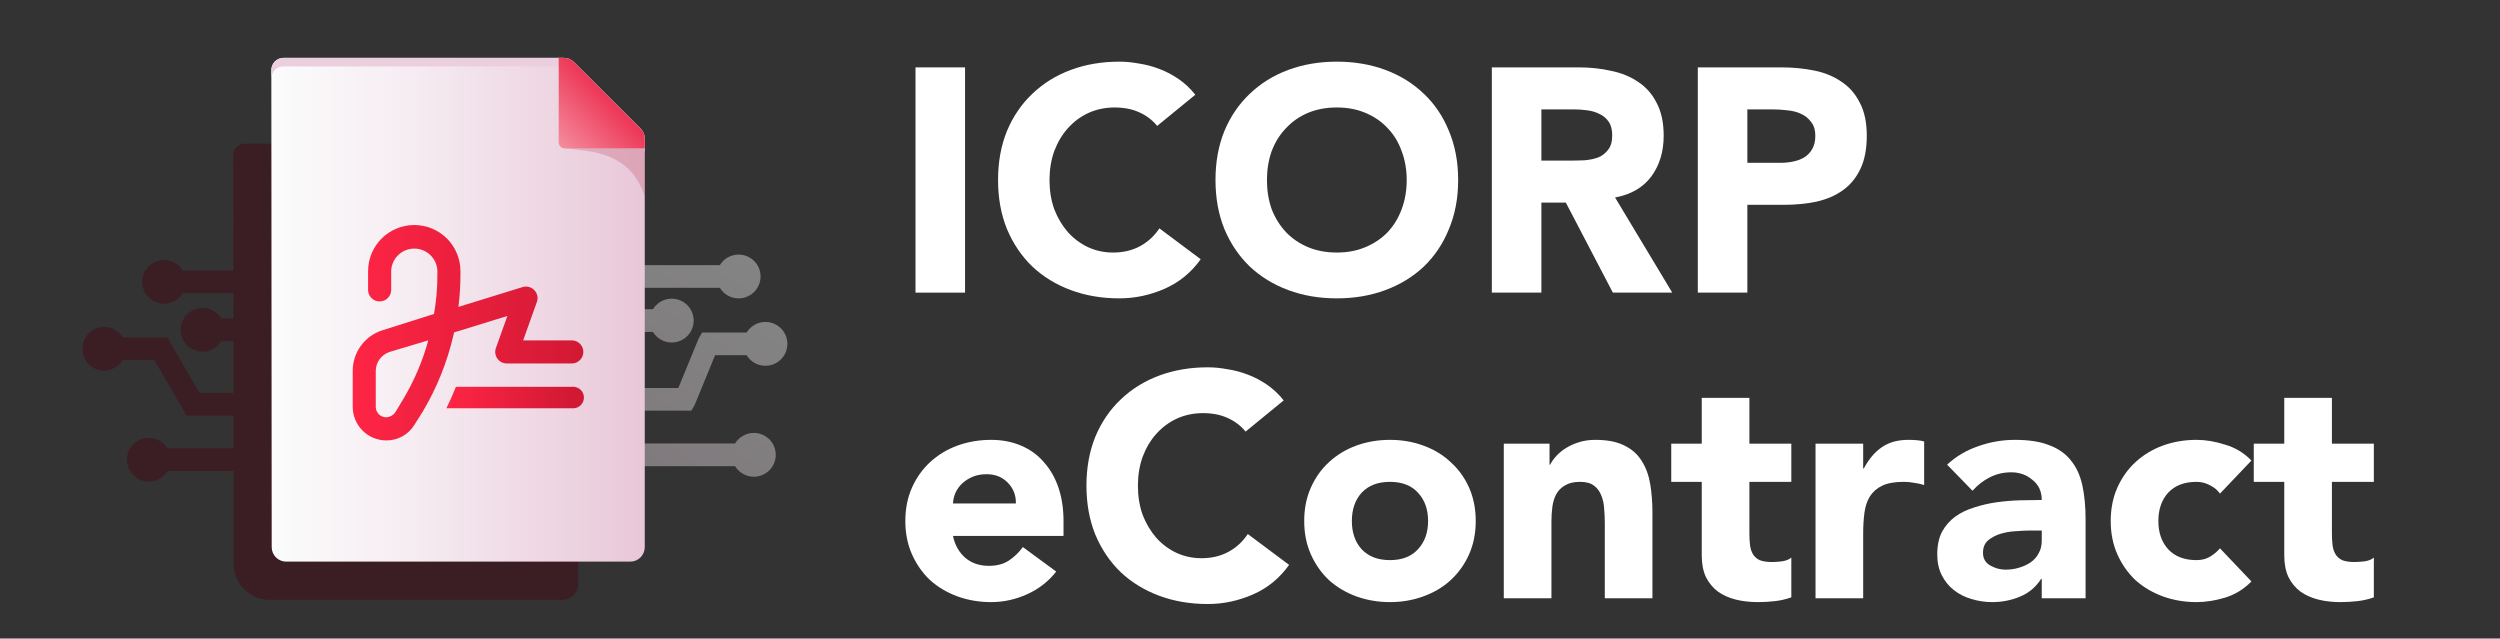 <svg width="787" height="201" viewBox="0 0 787 201" fill="none" xmlns="http://www.w3.org/2000/svg">
<rect x="0" y="0" width="787" height="201" fill="#333333" stroke="none"/>
<path d="M288.2 21.212H303.798V92.12H288.2V21.212Z" fill="white"/>
<path d="M364.282 39.64C362.748 37.77 360.849 36.335 358.582 35.333C356.382 34.332 353.816 33.831 350.883 33.831C347.95 33.831 345.217 34.398 342.684 35.533C340.217 36.669 338.051 38.271 336.185 40.341C334.385 42.344 332.952 44.748 331.885 47.552C330.885 50.356 330.385 53.394 330.385 56.666C330.385 60.004 330.885 63.076 331.885 65.88C332.952 68.618 334.385 71.021 336.185 73.091C337.984 75.094 340.084 76.663 342.484 77.798C344.95 78.933 347.583 79.501 350.383 79.501C353.583 79.501 356.416 78.833 358.882 77.498C361.349 76.162 363.382 74.293 364.982 71.889L377.98 81.604C374.981 85.811 371.181 88.915 366.581 90.918C361.982 92.921 357.249 93.923 352.383 93.923C346.85 93.923 341.751 93.055 337.084 91.319C332.418 89.583 328.385 87.113 324.986 83.908C321.586 80.636 318.92 76.697 316.987 72.09C315.12 67.482 314.187 62.341 314.187 56.666C314.187 50.99 315.12 45.849 316.987 41.242C318.92 36.635 321.586 32.729 324.986 29.524C328.385 26.253 332.418 23.749 337.084 22.013C341.751 20.277 346.85 19.409 352.383 19.409C354.383 19.409 356.449 19.609 358.582 20.01C360.782 20.343 362.915 20.911 364.982 21.712C367.115 22.514 369.148 23.582 371.081 24.917C373.014 26.253 374.747 27.888 376.28 29.825L364.282 39.64Z" fill="white"/>
<path d="M382.637 56.666C382.637 50.99 383.57 45.849 385.436 41.242C387.37 36.635 390.036 32.729 393.436 29.524C396.835 26.253 400.868 23.749 405.534 22.013C410.201 20.277 415.3 19.409 420.833 19.409C426.365 19.409 431.465 20.277 436.131 22.013C440.797 23.749 444.83 26.253 448.23 29.524C451.63 32.729 454.263 36.635 456.129 41.242C458.062 45.849 459.029 50.99 459.029 56.666C459.029 62.341 458.062 67.482 456.129 72.09C454.263 76.697 451.63 80.636 448.23 83.908C444.83 87.113 440.797 89.583 436.131 91.319C431.465 93.055 426.365 93.923 420.833 93.923C415.3 93.923 410.201 93.055 405.534 91.319C400.868 89.583 396.835 87.113 393.436 83.908C390.036 80.636 387.37 76.697 385.436 72.09C383.57 67.482 382.637 62.341 382.637 56.666ZM398.835 56.666C398.835 60.004 399.335 63.076 400.335 65.88C401.401 68.618 402.901 71.021 404.834 73.091C406.768 75.094 409.067 76.663 411.734 77.798C414.467 78.933 417.5 79.501 420.833 79.501C424.166 79.501 427.165 78.933 429.832 77.798C432.565 76.663 434.898 75.094 436.831 73.091C438.764 71.021 440.231 68.618 441.231 65.88C442.297 63.076 442.83 60.004 442.83 56.666C442.83 53.394 442.297 50.356 441.231 47.552C440.231 44.748 438.764 42.344 436.831 40.341C434.898 38.271 432.565 36.669 429.832 35.533C427.165 34.398 424.166 33.831 420.833 33.831C417.5 33.831 414.467 34.398 411.734 35.533C409.067 36.669 406.768 38.271 404.834 40.341C402.901 42.344 401.401 44.748 400.335 47.552C399.335 50.356 398.835 53.394 398.835 56.666Z" fill="white"/>
<path d="M469.631 21.212H497.028C500.628 21.212 504.027 21.579 507.227 22.313C510.493 22.981 513.326 24.149 515.726 25.819C518.192 27.421 520.126 29.624 521.525 32.429C522.992 35.166 523.725 38.605 523.725 42.745C523.725 47.752 522.425 52.025 519.826 55.564C517.226 59.036 513.426 61.239 508.427 62.174L526.425 92.12H507.727L492.928 63.777H485.229V92.12H469.631V21.212ZM485.229 50.556H494.428C495.828 50.556 497.295 50.523 498.828 50.456C500.428 50.323 501.861 50.022 503.127 49.555C504.394 49.021 505.427 48.22 506.227 47.151C507.094 46.083 507.527 44.581 507.527 42.644C507.527 40.842 507.16 39.406 506.427 38.338C505.694 37.269 504.76 36.468 503.627 35.934C502.494 35.333 501.194 34.932 499.728 34.732C498.261 34.532 496.828 34.432 495.428 34.432H485.229V50.556Z" fill="white"/>
<path d="M534.468 21.212H560.765C564.431 21.212 567.898 21.545 571.164 22.213C574.43 22.881 577.263 24.049 579.663 25.718C582.129 27.321 584.063 29.524 585.462 32.328C586.929 35.066 587.662 38.538 587.662 42.745C587.662 46.884 586.996 50.356 585.662 53.16C584.329 55.965 582.496 58.202 580.163 59.871C577.83 61.54 575.064 62.742 571.864 63.476C568.664 64.144 565.198 64.478 561.465 64.478H550.066V92.12H534.468V21.212ZM550.066 51.258H560.465C561.865 51.258 563.198 51.124 564.465 50.857C565.798 50.59 566.964 50.156 567.964 49.555C569.031 48.887 569.864 48.019 570.464 46.951C571.131 45.816 571.464 44.414 571.464 42.745C571.464 40.942 571.031 39.506 570.164 38.438C569.364 37.303 568.298 36.435 566.964 35.834C565.698 35.233 564.265 34.866 562.665 34.732C561.065 34.532 559.532 34.432 558.065 34.432H550.066V51.258Z" fill="white"/>
<path d="M332.495 179.929C330.095 183.001 327.062 185.371 323.396 187.04C319.73 188.71 315.93 189.544 311.997 189.544C308.264 189.544 304.731 188.943 301.398 187.741C298.132 186.54 295.266 184.837 292.799 182.634C290.399 180.363 288.5 177.659 287.1 174.521C285.7 171.383 285 167.878 285 164.005C285 160.132 285.7 156.627 287.1 153.489C288.5 150.351 290.399 147.68 292.799 145.477C295.266 143.206 298.132 141.47 301.398 140.269C304.731 139.067 308.264 138.466 311.997 138.466C315.463 138.466 318.596 139.067 321.396 140.269C324.263 141.47 326.662 143.206 328.595 145.477C330.595 147.68 332.128 150.351 333.195 153.489C334.262 156.627 334.795 160.132 334.795 164.005V168.712H299.998C300.598 171.583 301.898 173.887 303.898 175.623C305.898 177.292 308.364 178.127 311.297 178.127C313.764 178.127 315.83 177.592 317.497 176.524C319.23 175.389 320.73 173.954 321.996 172.218L332.495 179.929ZM319.796 158.496C319.863 155.959 319.03 153.789 317.297 151.987C315.563 150.184 313.33 149.282 310.597 149.282C308.931 149.282 307.464 149.549 306.198 150.084C304.931 150.618 303.831 151.319 302.898 152.187C302.032 152.988 301.332 153.956 300.798 155.091C300.332 156.16 300.065 157.295 299.998 158.496H319.796Z" fill="white"/>
<path d="M392.111 135.862C390.578 133.992 388.678 132.557 386.411 131.555C384.212 130.554 381.645 130.053 378.712 130.053C375.779 130.053 373.046 130.62 370.513 131.755C368.047 132.891 365.88 134.493 364.014 136.563C362.214 138.566 360.781 140.97 359.714 143.774C358.714 146.578 358.214 149.616 358.214 152.888C358.214 156.226 358.714 159.298 359.714 162.102C360.781 164.84 362.214 167.243 364.014 169.313C365.813 171.316 367.913 172.885 370.313 174.02C372.779 175.155 375.412 175.723 378.212 175.723C381.412 175.723 384.245 175.055 386.711 173.72C389.178 172.384 391.211 170.515 392.811 168.111L405.809 177.826C402.81 182.033 399.01 185.137 394.41 187.14C389.811 189.144 385.078 190.145 380.212 190.145C374.679 190.145 369.58 189.277 364.914 187.541C360.247 185.805 356.214 183.335 352.815 180.13C349.415 176.858 346.749 172.919 344.816 168.312C342.949 163.704 342.016 158.563 342.016 152.888C342.016 147.213 342.949 142.071 344.816 137.464C346.749 132.857 349.415 128.951 352.815 125.746C356.214 122.475 360.247 119.971 364.914 118.235C369.58 116.499 374.679 115.631 380.212 115.631C382.212 115.631 384.278 115.831 386.411 116.232C388.611 116.566 390.744 117.133 392.811 117.934C394.944 118.735 396.977 119.804 398.91 121.139C400.843 122.475 402.576 124.11 404.109 126.047L392.111 135.862Z" fill="white"/>
<path d="M410.566 164.005C410.566 160.132 411.266 156.627 412.666 153.489C414.065 150.351 415.965 147.68 418.365 145.477C420.831 143.206 423.698 141.47 426.964 140.269C430.297 139.067 433.83 138.466 437.563 138.466C441.296 138.466 444.796 139.067 448.062 140.269C451.395 141.47 454.261 143.206 456.661 145.477C459.127 147.68 461.061 150.351 462.46 153.489C463.86 156.627 464.56 160.132 464.56 164.005C464.56 167.878 463.86 171.383 462.46 174.521C461.061 177.659 459.127 180.363 456.661 182.634C454.261 184.837 451.395 186.54 448.062 187.741C444.796 188.943 441.296 189.544 437.563 189.544C433.83 189.544 430.297 188.943 426.964 187.741C423.698 186.54 420.831 184.837 418.365 182.634C415.965 180.363 414.065 177.659 412.666 174.521C411.266 171.383 410.566 167.878 410.566 164.005ZM425.564 164.005C425.564 167.677 426.597 170.648 428.664 172.919C430.797 175.189 433.763 176.324 437.563 176.324C441.363 176.324 444.296 175.189 446.362 172.919C448.495 170.648 449.562 167.677 449.562 164.005C449.562 160.333 448.495 157.361 446.362 155.091C444.296 152.821 441.363 151.686 437.563 151.686C433.763 151.686 430.797 152.821 428.664 155.091C426.597 157.361 425.564 160.333 425.564 164.005Z" fill="white"/>
<path d="M473.394 139.668H487.793V146.278H487.993C488.459 145.343 489.126 144.408 489.993 143.473C490.859 142.539 491.892 141.704 493.092 140.97C494.292 140.235 495.659 139.634 497.192 139.167C498.725 138.699 500.392 138.466 502.191 138.466C505.991 138.466 509.057 139.067 511.39 140.269C513.724 141.404 515.523 143.006 516.79 145.076C518.123 147.146 519.023 149.583 519.49 152.387C519.956 155.191 520.189 158.229 520.189 161.501V188.342H505.191V164.506C505.191 163.104 505.124 161.668 504.991 160.199C504.924 158.663 504.624 157.261 504.091 155.993C503.625 154.724 502.858 153.689 501.791 152.888C500.792 152.087 499.325 151.686 497.392 151.686C495.459 151.686 493.892 152.053 492.692 152.788C491.493 153.455 490.559 154.39 489.893 155.592C489.293 156.727 488.893 158.029 488.693 159.498C488.493 160.967 488.393 162.503 488.393 164.105V188.342H473.394V139.668Z" fill="white"/>
<path d="M563.907 151.686H550.708V167.911C550.708 169.246 550.775 170.482 550.908 171.617C551.041 172.685 551.341 173.62 551.808 174.421C552.275 175.222 552.975 175.856 553.908 176.324C554.908 176.724 556.208 176.925 557.807 176.925C558.607 176.925 559.641 176.858 560.907 176.724C562.24 176.524 563.24 176.124 563.907 175.523V188.042C562.24 188.643 560.507 189.043 558.707 189.244C556.908 189.444 555.141 189.544 553.408 189.544C550.875 189.544 548.542 189.277 546.409 188.743C544.276 188.209 542.409 187.374 540.809 186.239C539.209 185.037 537.943 183.502 537.01 181.632C536.143 179.762 535.71 177.492 535.71 174.822V151.686H526.111V139.668H535.71V125.245H550.708V139.668H563.907V151.686Z" fill="white"/>
<path d="M571.529 139.668H586.527V147.48H586.727C588.327 144.475 590.227 142.238 592.427 140.769C594.626 139.234 597.393 138.466 600.726 138.466C601.592 138.466 602.459 138.499 603.325 138.566C604.192 138.633 604.992 138.766 605.725 138.967V152.688C604.659 152.354 603.592 152.12 602.525 151.987C601.526 151.786 600.459 151.686 599.326 151.686C596.459 151.686 594.193 152.087 592.526 152.888C590.86 153.689 589.56 154.824 588.627 156.293C587.76 157.695 587.194 159.398 586.927 161.401C586.66 163.404 586.527 165.607 586.527 168.011V188.342H571.529V139.668Z" fill="white"/>
<path d="M642.744 182.233H642.544C640.877 184.837 638.644 186.706 635.845 187.842C633.112 188.977 630.212 189.544 627.146 189.544C624.879 189.544 622.679 189.21 620.546 188.543C618.48 187.942 616.647 187.007 615.047 185.738C613.447 184.47 612.18 182.901 611.247 181.031C610.314 179.162 609.847 176.992 609.847 174.521C609.847 171.717 610.347 169.346 611.347 167.41C612.414 165.474 613.814 163.871 615.547 162.603C617.347 161.334 619.38 160.366 621.646 159.698C623.913 158.964 626.246 158.43 628.645 158.096C631.112 157.762 633.545 157.562 635.945 157.495C638.411 157.428 640.677 157.395 642.744 157.395C642.744 154.724 641.777 152.621 639.844 151.085C637.978 149.483 635.745 148.681 633.145 148.681C630.678 148.681 628.412 149.216 626.346 150.284C624.346 151.285 622.546 152.688 620.946 154.49L612.947 146.278C615.747 143.674 619.013 141.737 622.746 140.469C626.479 139.133 630.345 138.466 634.345 138.466C638.744 138.466 642.344 139.033 645.144 140.168C648.01 141.237 650.276 142.839 651.943 144.976C653.676 147.112 654.876 149.75 655.543 152.888C656.209 155.959 656.542 159.531 656.542 163.604V188.342H642.744V182.233ZM639.044 167.01C637.911 167.01 636.478 167.076 634.745 167.21C633.078 167.277 631.445 167.544 629.845 168.011C628.312 168.478 626.979 169.18 625.846 170.114C624.779 171.049 624.246 172.351 624.246 174.02C624.246 175.823 625.012 177.158 626.546 178.026C628.079 178.894 629.679 179.328 631.345 179.328C632.812 179.328 634.211 179.128 635.545 178.728C636.945 178.327 638.178 177.759 639.244 177.025C640.311 176.29 641.144 175.356 641.744 174.221C642.411 173.086 642.744 171.75 642.744 170.214V167.01H639.044Z" fill="white"/>
<path d="M698.849 155.392C698.116 154.323 697.083 153.455 695.749 152.788C694.416 152.053 692.983 151.686 691.45 151.686C687.65 151.686 684.684 152.821 682.551 155.091C680.484 157.361 679.451 160.333 679.451 164.005C679.451 167.677 680.484 170.648 682.551 172.919C684.684 175.189 687.65 176.324 691.45 176.324C693.116 176.324 694.549 175.957 695.749 175.222C696.949 174.488 697.982 173.62 698.849 172.618L708.748 183.034C706.415 185.438 703.648 187.14 700.449 188.142C697.316 189.077 694.316 189.544 691.45 189.544C687.717 189.544 684.184 188.943 680.851 187.741C677.585 186.54 674.718 184.837 672.252 182.634C669.852 180.363 667.952 177.659 666.552 174.521C665.152 171.383 664.453 167.878 664.453 164.005C664.453 160.132 665.152 156.627 666.552 153.489C667.952 150.351 669.852 147.68 672.252 145.477C674.718 143.206 677.585 141.47 680.851 140.269C684.184 139.067 687.717 138.466 691.45 138.466C694.316 138.466 697.316 138.967 700.449 139.968C703.648 140.903 706.415 142.572 708.748 144.976L698.849 155.392Z" fill="white"/>
<path d="M747.286 151.686H734.087V167.911C734.087 169.246 734.154 170.482 734.287 171.617C734.421 172.685 734.721 173.62 735.187 174.421C735.654 175.222 736.354 175.856 737.287 176.324C738.287 176.724 739.587 176.925 741.187 176.925C741.987 176.925 743.02 176.858 744.286 176.724C745.62 176.524 746.62 176.124 747.286 175.523V188.042C745.62 188.643 743.886 189.043 742.087 189.244C740.287 189.444 738.52 189.544 736.787 189.544C734.254 189.544 731.921 189.277 729.788 188.743C727.655 188.209 725.788 187.374 724.189 186.239C722.589 185.037 721.322 183.502 720.389 181.632C719.522 179.762 719.089 177.492 719.089 174.822V151.686H709.49V139.668H719.089V125.245H734.087V139.668H747.286V151.686Z" fill="white"/>
<g clip-path="url(#clip0_5074_9421)">
<path opacity="0.4" d="M197.147 83.459V90.61H226.603C227.385 91.9 228.568 92.899 229.972 93.454C231.376 94.009 232.923 94.091 234.377 93.685C235.832 93.28 237.113 92.41 238.027 91.21C238.94 90.009 239.434 88.543 239.434 87.035C239.434 85.527 238.94 84.061 238.027 82.86C237.113 81.659 235.832 80.79 234.377 80.384C232.923 79.979 231.376 80.06 229.972 80.615C228.568 81.171 227.385 82.17 226.603 83.459H197.147Z" fill="url(#paint0_linear_5074_9421)"/>
<path opacity="0.4" d="M240.951 101.346C239.764 101.345 238.596 101.65 237.561 102.233C236.527 102.816 235.661 103.656 235.048 104.672H221.015L219.978 106.458L213.537 122.136H197.147V129.286H217.64L218.676 127.5L225.117 111.823H235.041C235.667 112.855 236.552 113.706 237.609 114.291C238.667 114.875 239.859 115.173 241.067 115.154C242.276 115.135 243.458 114.801 244.496 114.183C245.535 113.566 246.393 112.688 246.986 111.636C247.578 110.585 247.885 109.396 247.874 108.19C247.863 106.983 247.536 105.8 246.925 104.759C246.314 103.718 245.44 102.855 244.391 102.256C243.342 101.657 242.154 101.343 240.945 101.346H240.951Z" fill="url(#paint1_linear_5074_9421)"/>
<path opacity="0.4" d="M205.535 97.344H201.502V104.495H205.535C206.317 105.787 207.501 106.787 208.906 107.344C210.312 107.9 211.861 107.982 213.317 107.577C214.773 107.172 216.056 106.301 216.971 105.099C217.885 103.897 218.38 102.429 218.38 100.92C218.38 99.41 217.885 97.942 216.971 96.74C216.056 95.538 214.773 94.668 213.317 94.263C211.861 93.857 210.312 93.939 208.906 94.496C207.501 95.052 206.317 96.053 205.535 97.344Z" fill="url(#paint2_linear_5074_9421)"/>
<path opacity="0.4" d="M237.311 136.279C236.122 136.279 234.954 136.586 233.918 137.168C232.883 137.751 232.016 138.59 231.4 139.605H197.147V146.756H231.4C232.026 147.786 232.911 148.634 233.967 149.216C235.023 149.799 236.213 150.095 237.419 150.075C238.625 150.056 239.805 149.721 240.841 149.105C241.878 148.489 242.735 147.613 243.327 146.563C243.919 145.514 244.225 144.328 244.216 143.124C244.206 141.919 243.881 140.738 243.273 139.698C242.664 138.658 241.794 137.796 240.748 137.196C239.702 136.596 238.517 136.28 237.311 136.279Z" fill="url(#paint3_linear_5074_9421)"/>
<g opacity="0.5">
<path d="M57.662 129.04L58.693 130.826H92.712V123.682H62.808L53.743 108.004L52.707 106.218H38.674C37.892 104.93 36.71 103.933 35.308 103.379C33.905 102.825 32.359 102.745 30.907 103.15C29.454 103.555 28.174 104.424 27.262 105.623C26.351 106.823 25.857 108.288 25.857 109.794C25.857 111.3 26.351 112.764 27.262 113.964C28.174 115.164 29.454 116.032 30.907 116.438C32.359 116.843 33.905 116.762 35.308 116.208C36.71 115.654 37.892 114.657 38.674 113.369H48.592L57.662 129.04Z" fill="#440A16"/>
<path d="M63.781 96.922C62.573 96.921 61.386 97.236 60.339 97.836C59.291 98.436 58.418 99.299 57.809 100.34C57.199 101.381 56.873 102.563 56.862 103.769C56.852 104.975 57.159 106.162 57.751 107.213C58.344 108.264 59.202 109.142 60.239 109.759C61.277 110.376 62.459 110.711 63.666 110.73C64.874 110.749 66.066 110.453 67.123 109.869C68.18 109.286 69.065 108.436 69.691 107.405H76.796V100.254H69.691C69.078 99.237 68.211 98.395 67.175 97.812C66.14 97.228 64.97 96.921 63.781 96.922Z" fill="#440A16"/>
<path d="M92.712 148.296V141.145H52.77C51.988 139.856 50.805 138.857 49.401 138.302C47.997 137.746 46.45 137.665 44.995 138.07C43.541 138.476 42.259 139.345 41.346 140.546C40.433 141.747 39.939 143.213 39.939 144.721C39.939 146.229 40.433 147.695 41.346 148.896C42.259 150.097 43.541 150.966 44.995 151.371C46.45 151.777 47.997 151.695 49.401 151.14C50.805 150.585 51.988 149.586 52.77 148.296H84.192V165.968H104.728V157.467H92.719L92.712 148.296Z" fill="#440A16"/>
<path d="M51.657 95.634C52.847 95.633 54.017 95.326 55.052 94.741C56.088 94.156 56.954 93.313 57.568 92.295H92.712V85.157H57.568C56.943 84.125 56.057 83.274 55 82.689C53.943 82.105 52.752 81.807 51.543 81.826C50.335 81.844 49.153 82.178 48.115 82.795C47.076 83.412 46.218 84.29 45.625 85.341C45.032 86.392 44.725 87.58 44.735 88.786C44.745 89.993 45.071 91.175 45.682 92.217C46.292 93.258 47.165 94.121 48.213 94.721C49.262 95.321 50.449 95.635 51.657 95.634Z" fill="#440A16"/>
<path d="M180.807 65.787L160.22 45.231C160.211 45.227 160.202 45.225 160.192 45.225C160.182 45.225 160.172 45.227 160.163 45.231H76.967C76.031 45.233 75.134 45.603 74.47 46.261C73.806 46.919 73.429 47.813 73.421 48.747L73.522 177.499C73.522 180.512 74.721 183.402 76.854 185.532C78.988 187.663 81.882 188.86 84.9 188.86H177.015C178.345 188.851 179.618 188.32 180.559 187.381C181.5 186.442 182.032 185.17 182.04 183.842V68.766C182.05 68.212 181.946 67.662 181.734 67.149C181.522 66.636 181.207 66.173 180.807 65.787Z" fill="#440A16"/>
</g>
<path d="M201.641 40.498L180.662 19.55C180.242 19.128 179.743 18.794 179.193 18.565C178.643 18.336 178.053 18.219 177.457 18.219H89.255C88.75 18.219 88.251 18.318 87.785 18.511C87.319 18.704 86.896 18.986 86.539 19.343C86.183 19.699 85.9 20.122 85.708 20.588C85.516 21.053 85.417 21.552 85.418 22.056L85.532 172.267C85.535 173.468 86.014 174.618 86.865 175.467C87.715 176.317 88.867 176.795 90.07 176.798H198.437C199.638 176.793 200.789 176.314 201.638 175.465C202.487 174.616 202.965 173.467 202.969 172.267V43.698C202.979 43.102 202.866 42.511 202.638 41.96C202.41 41.41 202.07 40.912 201.641 40.498Z" fill="url(#paint4_linear_5074_9421)"/>
<path d="M201.641 40.498L180.662 19.55C180.242 19.128 179.743 18.794 179.193 18.565C178.643 18.336 178.053 18.219 177.457 18.219H89.255C88.75 18.219 88.251 18.318 87.785 18.511C87.319 18.704 86.896 18.986 86.539 19.343C86.183 19.699 85.9 20.122 85.708 20.588C85.516 21.053 85.417 21.552 85.418 22.056V24.7C85.429 23.692 85.839 22.729 86.557 22.02C87.275 21.311 88.245 20.913 89.255 20.913H175.852C176.451 20.91 177.045 21.026 177.6 21.253C178.154 21.481 178.658 21.816 179.082 22.239L200.067 43.161C201.26 44.585 202.237 46.176 202.969 47.882V43.698C202.979 43.102 202.866 42.511 202.638 41.96C202.41 41.41 202.07 40.912 201.641 40.498Z" fill="#ECCFDE"/>
<path d="M180.131 107.165H164.683L169 95.072C169.237 94.438 169.288 93.749 169.146 93.087C169.003 92.425 168.674 91.817 168.197 91.336C167.732 90.847 167.139 90.498 166.486 90.329C165.832 90.159 165.144 90.176 164.499 90.377L144.317 96.612C144.733 93.279 144.944 89.924 144.949 86.564V85.353C144.949 83.446 144.573 81.559 143.842 79.798C143.111 78.036 142.04 76.436 140.69 75.088C139.34 73.74 137.738 72.671 135.974 71.942C134.21 71.212 132.32 70.837 130.41 70.837C128.501 70.837 126.611 71.212 124.847 71.942C123.083 72.671 121.48 73.74 120.13 75.088C118.78 76.436 117.709 78.036 116.979 79.798C116.248 81.559 115.872 83.446 115.872 85.353V91.405C115.911 92.343 116.312 93.228 116.99 93.877C117.668 94.527 118.571 94.889 119.51 94.889C120.449 94.889 121.352 94.527 122.03 93.877C122.708 93.228 123.108 92.343 123.148 91.405V85.214C123.226 83.341 124.026 81.571 125.381 80.274C126.735 78.977 128.54 78.252 130.417 78.252C132.294 78.252 134.098 78.977 135.453 80.274C136.808 81.571 137.608 83.341 137.686 85.214V86.546C137.696 90.665 137.34 94.777 136.624 98.834L120.297 104.003C117.604 104.873 115.257 106.574 113.593 108.86C111.929 111.146 111.034 113.9 111.037 116.727V128.049C111.027 130.839 112.122 133.519 114.085 135.505C116.047 137.49 118.717 138.619 121.51 138.646C123.348 138.678 125.161 138.217 126.76 137.312C128.359 136.406 129.685 135.088 130.6 133.496L133.128 129.501C137.57 122 140.826 113.859 142.781 105.366L142.932 104.653L159.727 99.459L156.105 109.557C155.91 110.105 155.85 110.693 155.929 111.269C156.008 111.846 156.224 112.395 156.56 112.871C156.895 113.347 157.34 113.736 157.857 114.005C158.374 114.274 158.948 114.415 159.531 114.417H180.15C181.089 114.378 181.976 113.978 182.626 113.301C183.276 112.624 183.639 111.722 183.639 110.784C183.639 109.847 183.276 108.945 182.626 108.268C181.976 107.591 181.089 107.191 180.15 107.152L180.131 107.165ZM126.877 125.746L124.469 129.741C124.138 130.23 123.695 130.633 123.175 130.915C122.656 131.198 122.076 131.351 121.485 131.363C120.621 131.336 119.802 130.972 119.204 130.349C118.606 129.726 118.276 128.893 118.287 128.03V116.727C118.304 115.422 118.724 114.154 119.488 113.096C120.253 112.038 121.325 111.241 122.56 110.813L134.822 107.146C133.041 113.68 130.367 119.939 126.877 125.746Z" fill="url(#paint5_linear_5074_9421)"/>
<path d="M140.524 128.523C141.617 126.326 142.616 124.061 143.52 121.769H180.719C181.565 121.843 182.354 122.23 182.928 122.855C183.502 123.48 183.821 124.298 183.821 125.146C183.821 125.994 183.502 126.812 182.928 127.437C182.354 128.062 181.565 128.45 180.719 128.523H140.524Z" fill="url(#paint6_linear_5074_9421)"/>
<path d="M201.641 40.498L180.662 19.55C180.242 19.128 179.743 18.794 179.193 18.565C178.643 18.336 178.053 18.219 177.457 18.219H175.877V44.808C175.877 45.311 176.077 45.792 176.432 46.147C176.788 46.502 177.27 46.702 177.773 46.702H202.988V43.698C202.995 43.1 202.88 42.508 202.648 41.958C202.416 41.407 202.074 40.91 201.641 40.498Z" fill="url(#paint7_linear_5074_9421)"/>
<path opacity="0.2" d="M177.754 46.683C182.116 46.683 202.969 46.683 202.969 46.683V61.919C202.969 61.919 201.287 55.285 195.712 51.461C190.769 48.071 186.136 47.579 177.754 46.683Z" fill="url(#paint8_linear_5074_9421)"/>
</g>
<defs>
<linearGradient id="paint0_linear_5074_9421" x1="225.674" y1="74.283" x2="164.097" y2="174.023" gradientUnits="userSpaceOnUse">
<stop stop-color="#FBFCFC"/>
<stop offset="0.36" stop-color="#F6EDF2"/>
<stop offset="1" stop-color="#E9C7D8"/>
</linearGradient>
<linearGradient id="paint1_linear_5074_9421" x1="237.146" y1="92.529" x2="177.084" y2="189.818" gradientUnits="userSpaceOnUse">
<stop stop-color="#FBFCFC"/>
<stop offset="0.36" stop-color="#F6EDF2"/>
<stop offset="1" stop-color="#E9C7D8"/>
</linearGradient>
<linearGradient id="paint2_linear_5074_9421" x1="225.832" y1="74.44" x2="168.658" y2="167.043" gradientUnits="userSpaceOnUse">
<stop stop-color="#FBFCFC"/>
<stop offset="0.36" stop-color="#F6EDF2"/>
<stop offset="1" stop-color="#E9C7D8"/>
</linearGradient>
<linearGradient id="paint3_linear_5074_9421" x1="247.399" y1="99.232" x2="184.946" y2="200.387" gradientUnits="userSpaceOnUse">
<stop stop-color="#FBFCFC"/>
<stop offset="0.36" stop-color="#F6EDF2"/>
<stop offset="1" stop-color="#E9C7D8"/>
</linearGradient>
<linearGradient id="paint4_linear_5074_9421" x1="85.418" y1="97.515" x2="202.969" y2="97.515" gradientUnits="userSpaceOnUse">
<stop stop-color="#FBFCFC"/>
<stop offset="0.36" stop-color="#F6EDF2"/>
<stop offset="1" stop-color="#E9C7D8"/>
</linearGradient>
<linearGradient id="paint5_linear_5074_9421" x1="111.011" y1="104.741" x2="183.766" y2="104.741" gradientUnits="userSpaceOnUse">
<stop stop-color="#FF2545"/>
<stop offset="1" stop-color="#D11934"/>
</linearGradient>
<linearGradient id="paint6_linear_5074_9421" x1="140.492" y1="125.146" x2="180.194" y2="125.146" gradientUnits="userSpaceOnUse">
<stop stop-color="#FF2545"/>
<stop offset="1" stop-color="#D11934"/>
</linearGradient>
<linearGradient id="paint7_linear_5074_9421" x1="153.88" y1="66.987" x2="195.038" y2="26.872" gradientUnits="userSpaceOnUse">
<stop stop-color="white"/>
<stop offset="0.41" stop-color="#F7A7B5"/>
<stop offset="1" stop-color="#EB2244"/>
</linearGradient>
<linearGradient id="paint8_linear_5074_9421" x1="179.467" y1="60.688" x2="192.219" y2="53.186" gradientUnits="userSpaceOnUse">
<stop stop-color="#FF2545"/>
<stop offset="1" stop-color="#AA1934"/>
</linearGradient>
<clipPath id="clip0_5074_9421">
<rect width="222" height="201" fill="white" transform="translate(26)"/>
</clipPath>
</defs>
</svg>
